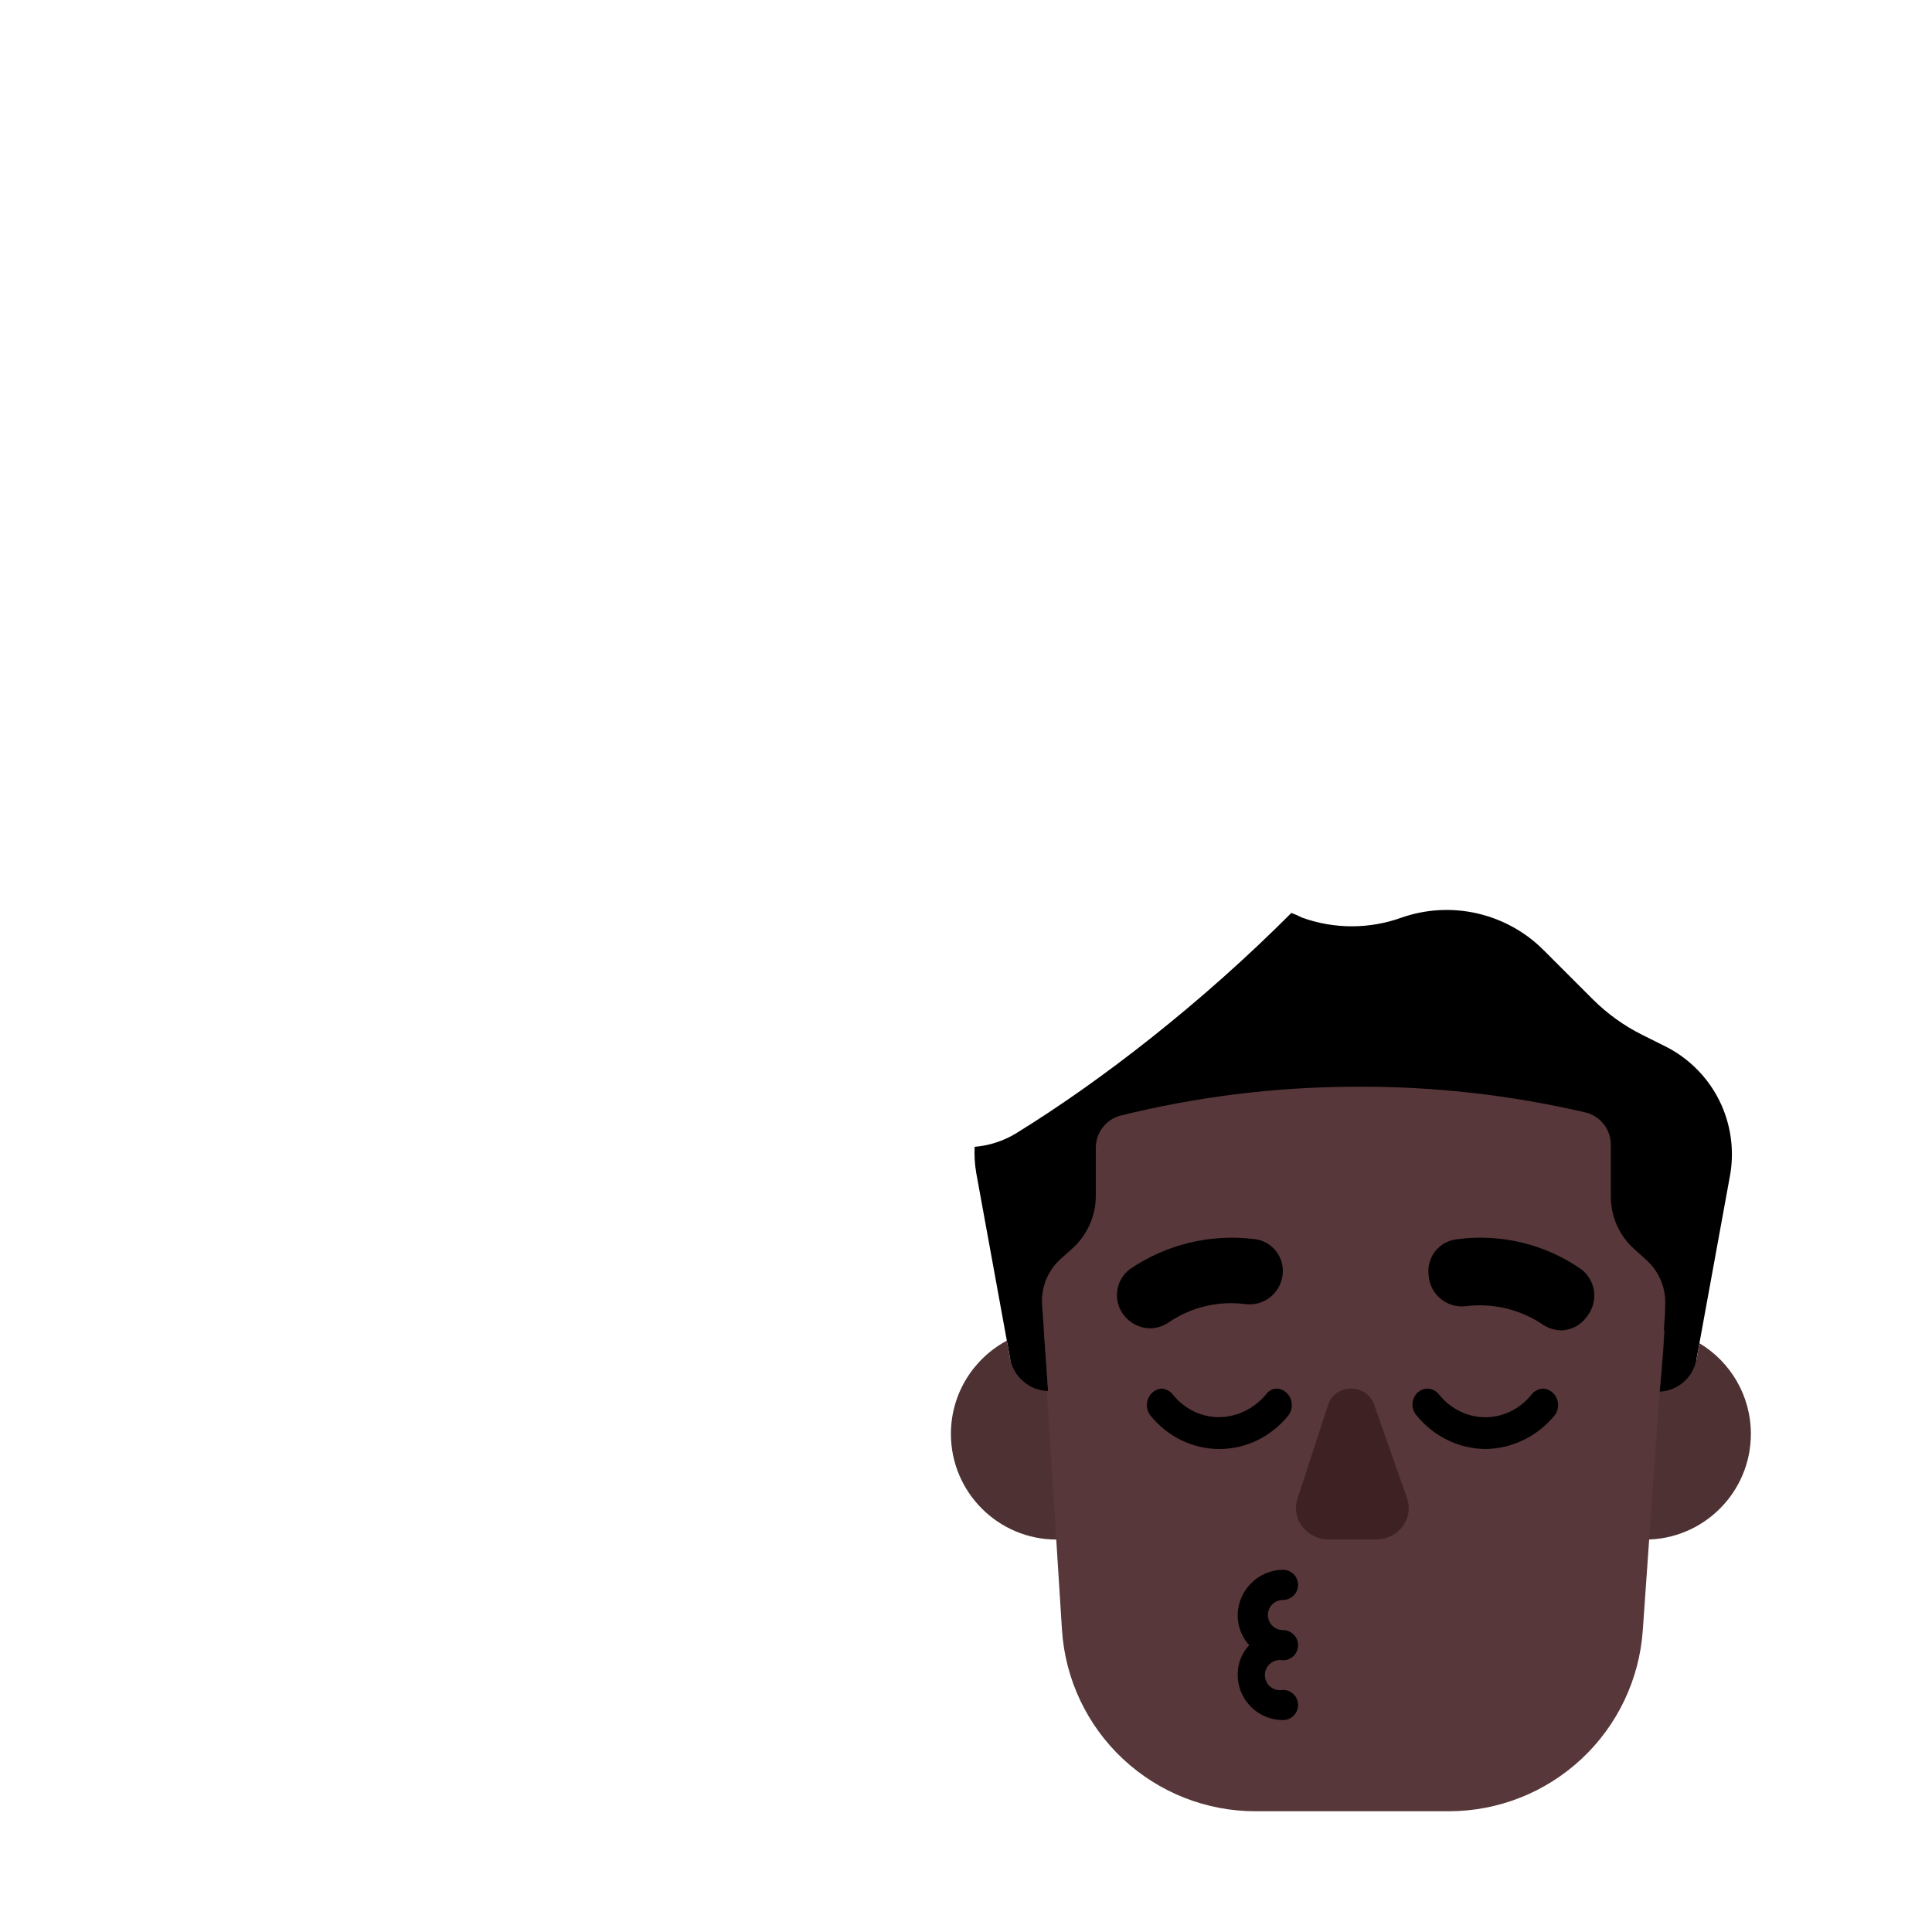 <svg width="32" height="32" viewBox="0 0 32 32" fill="none" xmlns="http://www.w3.org/2000/svg">
<path d="M16.143 18.995C16.383 18.975 16.616 18.9 16.822 18.776C18.254 17.895 19.919 16.596 21.389 15.121C21.451 15.144 21.511 15.17 21.57 15.2C22.1 15.39 22.68 15.39 23.21 15.2C23.614 15.058 24.05 15.033 24.468 15.129C24.886 15.225 25.268 15.436 25.57 15.74L26.39 16.56C26.628 16.795 26.901 16.991 27.2 17.14L27.62 17.35C27.99 17.545 28.29 17.852 28.477 18.227C28.663 18.602 28.727 19.026 28.66 19.44L28.1 22.51C28.094 22.546 28.085 22.643 28.073 22.77C28.036 23.154 27.974 23.813 27.89 23.887C27.779 23.985 27.49 24.05 27.49 24.05L17.36 24.04C17.36 24.04 17.064 23.98 16.95 23.881C16.864 23.808 16.8 23.163 16.761 22.775C16.747 22.641 16.737 22.538 16.73 22.5L16.17 19.43C16.145 19.285 16.136 19.139 16.143 18.995Z" fill="black"/>
<path d="M27.569 22.029C27.545 22.526 27.49 23.05 27.49 23.05C27.638 23.043 27.779 22.986 27.89 22.887C28.001 22.789 28.075 22.656 28.1 22.51L28.148 22.248C28.658 22.553 29 23.112 29 23.75C29 24.716 28.216 25.5 27.25 25.5C26.284 25.5 25.5 24.716 25.5 23.75C25.5 22.784 26.284 22 27.25 22C27.359 22 27.465 22.01 27.569 22.029ZM16.676 22.206L16.73 22.5C16.757 22.648 16.835 22.783 16.95 22.881C17.064 22.98 17.209 23.036 17.36 23.04C17.36 23.04 17.323 22.511 17.288 22.013C17.358 22.004 17.428 22 17.5 22C18.466 22 19.25 22.784 19.25 23.75C19.25 24.716 18.466 25.5 17.5 25.5C16.534 25.5 15.75 24.716 15.75 23.75C15.75 23.081 16.125 22.5 16.676 22.206Z" fill="#4E3233"/>
<path d="M17.339 23.039C17.346 23.039 17.353 23.04 17.36 23.04C17.36 23.04 17.3 22.17 17.26 21.61C17.251 21.468 17.274 21.326 17.327 21.194C17.381 21.063 17.464 20.945 17.57 20.85L17.76 20.68C17.884 20.569 17.982 20.433 18.049 20.282C18.117 20.13 18.151 19.966 18.15 19.8V19C18.152 18.882 18.192 18.767 18.264 18.674C18.336 18.58 18.436 18.512 18.55 18.48C19.806 18.168 21.095 18.007 22.39 18C23.699 17.987 25.005 18.131 26.28 18.43C26.393 18.462 26.494 18.53 26.566 18.624C26.638 18.717 26.678 18.832 26.68 18.95V19.81C26.679 19.976 26.713 20.14 26.78 20.292C26.847 20.444 26.946 20.579 27.07 20.69L27.27 20.87C27.376 20.965 27.458 21.083 27.512 21.214C27.566 21.346 27.589 21.488 27.58 21.63C27.58 21.671 27.579 21.713 27.578 21.757L27.21 27C27.154 27.813 26.792 28.576 26.196 29.132C25.6 29.689 24.816 29.999 24 30H20.8C19.984 30.002 19.198 29.692 18.601 29.135C18.005 28.578 17.643 27.814 17.59 27L17.339 23.039Z" fill="#573739"/>
<path d="M22.009 23.234L21.489 24.829C21.464 24.906 21.458 24.988 21.473 25.067C21.487 25.146 21.521 25.222 21.571 25.287C21.622 25.352 21.687 25.405 21.763 25.442C21.839 25.478 21.923 25.498 22.009 25.499H22.749C22.837 25.504 22.926 25.489 23.007 25.455C23.088 25.421 23.16 25.368 23.215 25.302C23.27 25.236 23.307 25.159 23.323 25.077C23.34 24.994 23.335 24.909 23.309 24.829L22.749 23.234C22.718 23.165 22.667 23.106 22.601 23.064C22.535 23.022 22.458 23 22.379 23C22.299 23 22.222 23.022 22.156 23.064C22.09 23.106 22.039 23.165 22.009 23.234Z" fill="#3D2123"/>
<path d="M21.044 23.028C21.077 23.009 21.114 23 21.151 23C21.199 23.003 21.245 23.019 21.284 23.047C21.323 23.076 21.354 23.115 21.374 23.16C21.393 23.206 21.401 23.256 21.395 23.306C21.389 23.355 21.371 23.402 21.341 23.442C21.201 23.617 21.025 23.757 20.828 23.854C20.63 23.95 20.414 24 20.197 24C19.979 24 19.763 23.95 19.565 23.854C19.368 23.757 19.192 23.617 19.052 23.442C19.022 23.402 19.004 23.355 18.998 23.306C18.992 23.256 19 23.206 19.019 23.16C19.039 23.115 19.07 23.076 19.109 23.047C19.148 23.019 19.194 23.003 19.241 23C19.278 23.002 19.314 23.013 19.347 23.031C19.38 23.049 19.409 23.074 19.431 23.105C19.525 23.221 19.642 23.313 19.773 23.377C19.904 23.44 20.047 23.473 20.192 23.473C20.337 23.471 20.481 23.438 20.613 23.374C20.746 23.311 20.864 23.219 20.962 23.105C20.983 23.073 21.011 23.046 21.044 23.028Z" fill="black"/>
<path d="M25.45 23.029C25.485 23.011 25.523 23.001 25.561 23C25.609 23.003 25.655 23.019 25.694 23.048C25.733 23.076 25.764 23.115 25.784 23.16C25.803 23.206 25.811 23.256 25.805 23.306C25.799 23.356 25.781 23.403 25.751 23.442C25.608 23.616 25.432 23.755 25.233 23.851C25.035 23.947 24.82 23.998 24.601 24C24.384 23.998 24.171 23.947 23.974 23.851C23.777 23.755 23.602 23.615 23.461 23.442C23.428 23.404 23.406 23.357 23.398 23.305C23.39 23.254 23.396 23.202 23.417 23.155C23.437 23.108 23.47 23.068 23.512 23.04C23.554 23.013 23.602 22.999 23.651 23C23.688 23.002 23.724 23.013 23.757 23.031C23.79 23.049 23.819 23.075 23.841 23.105C23.935 23.221 24.052 23.314 24.183 23.377C24.314 23.441 24.457 23.474 24.601 23.474C24.746 23.474 24.889 23.441 25.02 23.377C25.151 23.314 25.267 23.221 25.361 23.105C25.385 23.073 25.415 23.047 25.45 23.029Z" fill="black"/>
<path d="M18.807 21.942C18.884 21.981 18.968 22.001 19.053 22.002C19.168 21.999 19.28 21.96 19.373 21.892C19.747 21.643 20.198 21.54 20.643 21.602C20.786 21.616 20.928 21.573 21.041 21.484C21.153 21.394 21.225 21.264 21.243 21.122C21.253 21.05 21.248 20.978 21.229 20.909C21.209 20.839 21.177 20.775 21.132 20.719C21.087 20.663 21.031 20.616 20.968 20.582C20.904 20.548 20.834 20.528 20.763 20.522C20.041 20.435 19.313 20.612 18.713 21.022C18.656 21.065 18.609 21.119 18.573 21.18C18.537 21.242 18.514 21.31 18.505 21.381C18.495 21.451 18.5 21.523 18.519 21.592C18.537 21.661 18.569 21.725 18.613 21.782C18.665 21.849 18.731 21.904 18.807 21.942Z" fill="black"/>
<path d="M25.533 21.925C25.628 21.995 25.744 22.033 25.863 22.035C25.948 22.032 26.032 22.008 26.107 21.967C26.181 21.925 26.245 21.866 26.293 21.795C26.381 21.679 26.42 21.534 26.402 21.389C26.383 21.245 26.308 21.114 26.193 21.025C25.596 20.608 24.864 20.43 24.143 20.525C24.071 20.531 24.001 20.552 23.938 20.585C23.875 20.619 23.819 20.666 23.774 20.722C23.729 20.778 23.696 20.843 23.677 20.912C23.658 20.981 23.653 21.054 23.663 21.125C23.668 21.199 23.688 21.271 23.721 21.338C23.755 21.404 23.802 21.462 23.859 21.51C23.916 21.558 23.982 21.593 24.053 21.615C24.124 21.636 24.199 21.643 24.273 21.635C24.714 21.579 25.16 21.681 25.533 21.925Z" fill="black"/>
<path d="M21.25 28.49C21.316 28.49 21.38 28.464 21.427 28.417C21.474 28.37 21.5 28.306 21.5 28.24C21.5 28.174 21.474 28.11 21.427 28.063C21.38 28.016 21.316 27.99 21.25 27.99C21.214 27.997 21.176 27.997 21.14 27.988C21.104 27.979 21.071 27.962 21.042 27.939C21.013 27.915 20.99 27.886 20.974 27.852C20.959 27.819 20.95 27.782 20.95 27.745C20.95 27.708 20.959 27.671 20.974 27.638C20.99 27.604 21.013 27.575 21.042 27.551C21.071 27.528 21.104 27.511 21.14 27.502C21.176 27.493 21.214 27.493 21.25 27.5C21.316 27.5 21.38 27.474 21.427 27.427C21.474 27.38 21.5 27.316 21.5 27.25C21.5 27.184 21.474 27.12 21.427 27.073C21.38 27.026 21.316 27 21.25 27C21.184 27 21.12 26.974 21.073 26.927C21.026 26.88 21 26.816 21 26.75C21 26.684 21.026 26.62 21.073 26.573C21.12 26.526 21.184 26.5 21.25 26.5C21.316 26.5 21.38 26.474 21.427 26.427C21.474 26.38 21.5 26.316 21.5 26.25C21.5 26.184 21.474 26.12 21.427 26.073C21.38 26.026 21.316 26 21.25 26C21.052 26.003 20.863 26.082 20.723 26.223C20.582 26.363 20.503 26.552 20.5 26.75C20.499 26.934 20.567 27.113 20.69 27.25C20.566 27.383 20.498 27.558 20.5 27.74C20.5 27.939 20.579 28.13 20.72 28.27C20.86 28.411 21.051 28.49 21.25 28.49Z" fill="black"/>
</svg>
